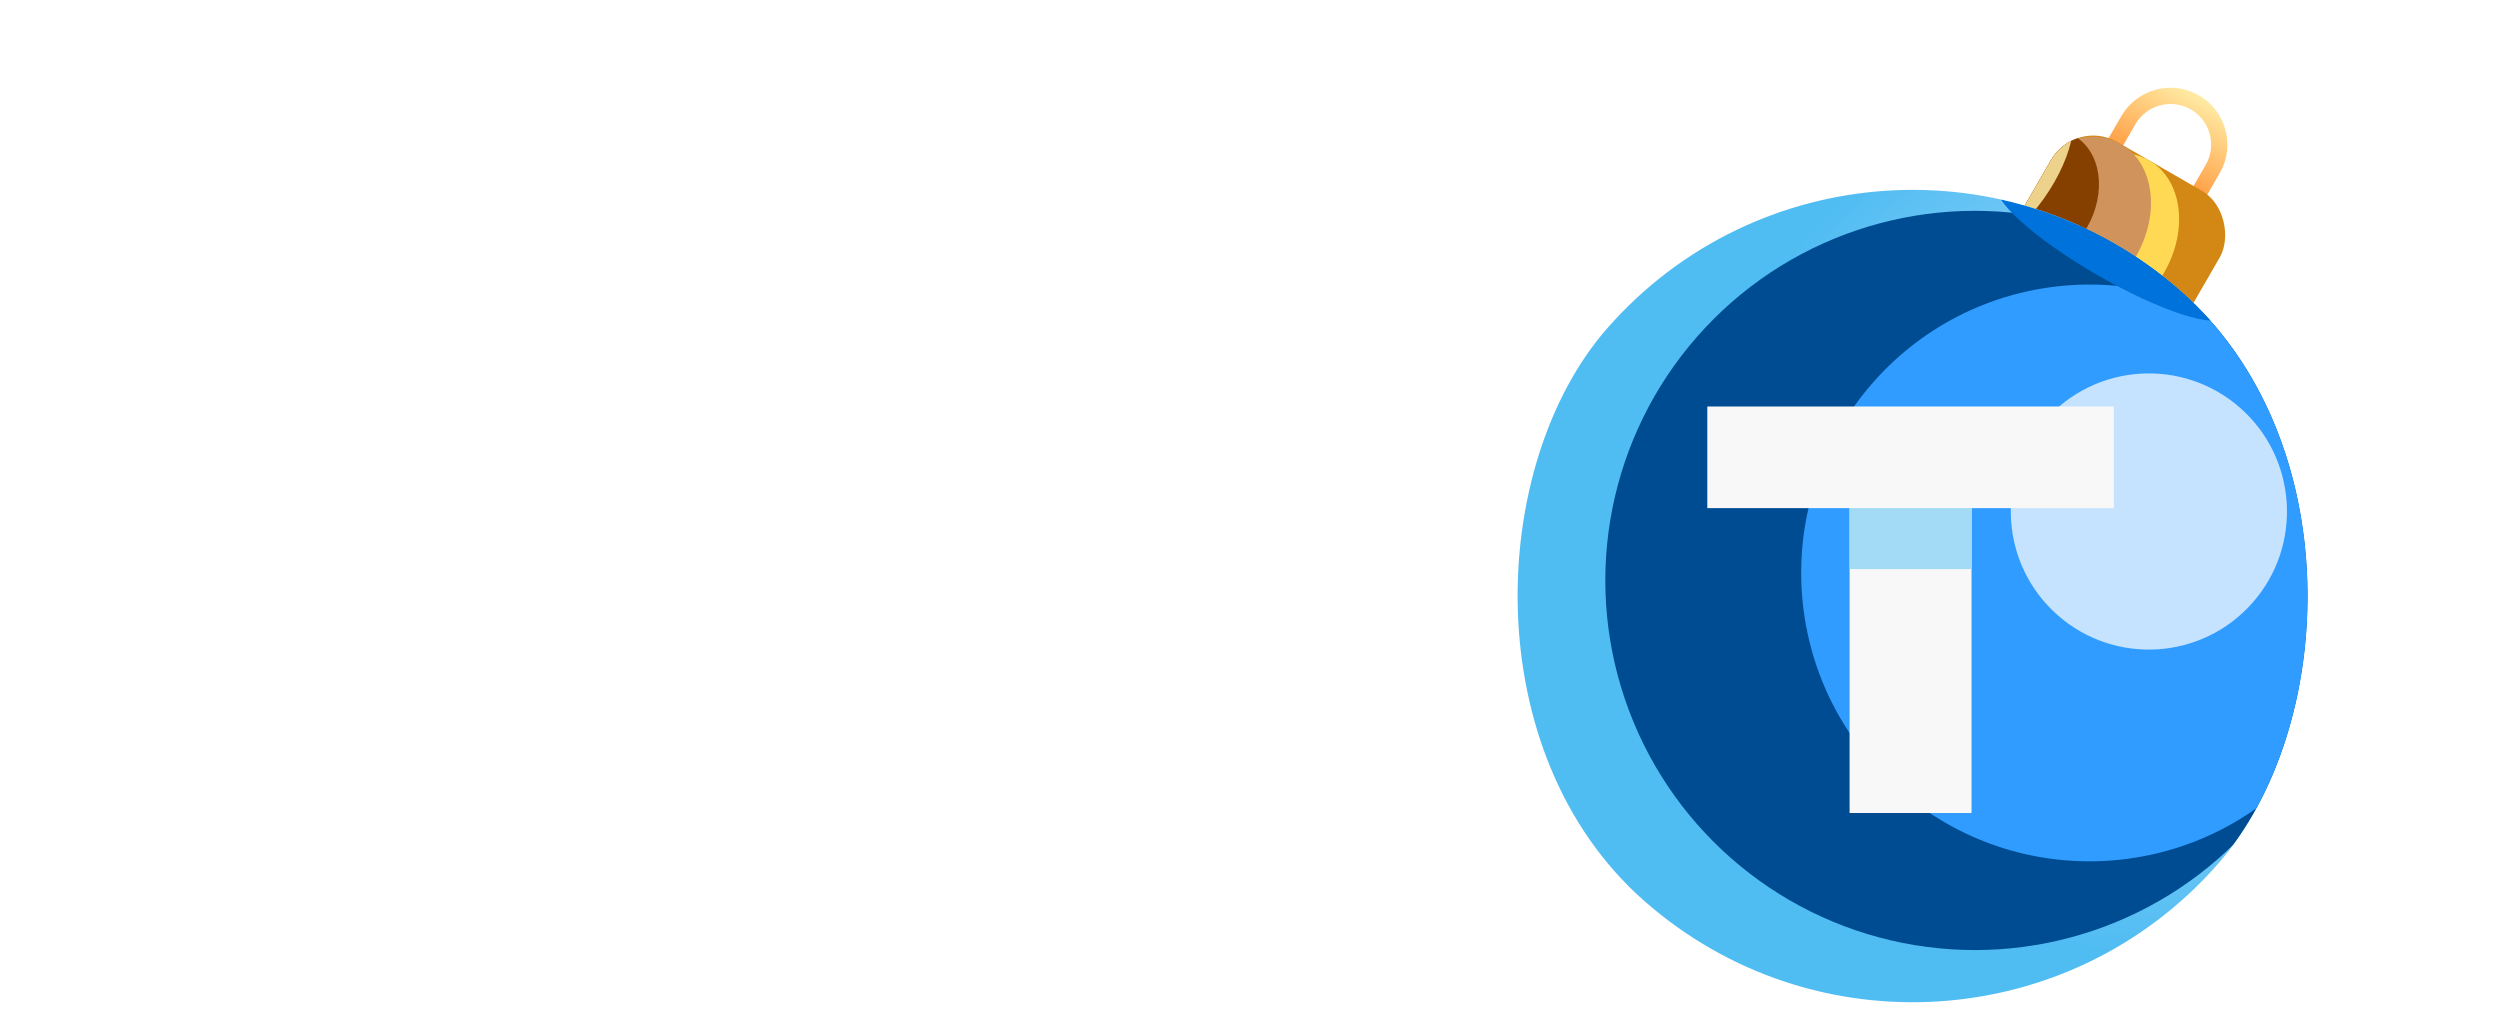 <svg width="123" height="50" viewBox="0 0 123 50" fill="none" xmlns="http://www.w3.org/2000/svg">
<g clip-path="url(#clip0_354_1072)">
<path fill-rule="evenodd" clip-rule="evenodd" d="M105.723 12.96L108.521 8.114C109.073 7.158 108.745 5.936 107.789 5.384C106.834 4.832 105.612 5.16 105.06 6.115L102.262 10.961C101.71 11.917 102.038 13.139 102.993 13.691C103.949 14.243 105.171 13.915 105.723 12.96ZM108.189 4.692C106.851 3.919 105.14 4.378 104.367 5.716L101.57 10.562C100.797 11.9 101.256 13.611 102.594 14.383C103.932 15.156 105.643 14.697 106.416 13.359L109.213 8.514C109.986 7.175 109.527 5.464 108.189 4.692Z" fill="url(#paint0_linear_354_1072)"/>
<g clip-path="url(#clip1_354_1072)">
<rect x="102.104" y="5.793" width="9.592" height="8.793" rx="2.398" transform="rotate(30 102.104 5.793)" fill="#D38816"/>
<g filter="url(#filter0_f_354_1072)">
<ellipse cx="103.54" cy="11.699" rx="3.397" ry="4.396" transform="rotate(30 103.54 11.699)" fill="#FFD953"/>
</g>
<g filter="url(#filter1_f_354_1072)">
<ellipse cx="102.156" cy="10.899" rx="3.397" ry="4.396" transform="rotate(30 102.156 10.899)" fill="#D0935B"/>
</g>
<g filter="url(#filter2_f_354_1072)">
<ellipse cx="100.252" cy="9.801" rx="2.798" ry="3.597" transform="rotate(30 100.252 9.801)" fill="#854000"/>
</g>
<g filter="url(#filter3_f_354_1072)">
<ellipse cx="98.664" cy="8.414" rx="2.328" ry="4.796" transform="rotate(35.359 98.664 8.414)" fill="#FFEBA4" fill-opacity="0.85"/>
</g>
</g>
<g clip-path="url(#clip2_354_1072)">
<rect x="92.257" y="1.125" width="39.967" height="39.967" rx="19.983" transform="rotate(41.257 92.257 1.125)" fill="url(#paint1_radial_354_1072)"/>
<g filter="url(#filter4_f_354_1072)">
<circle cx="97.167" cy="28.558" r="18.185" transform="rotate(41.257 97.167 28.558)" fill="#004C92"/>
</g>
<g filter="url(#filter5_f_354_1072)">
<circle cx="102.807" cy="28.189" r="14.188" transform="rotate(41.257 102.807 28.189)" fill="#319CFF"/>
</g>
<g filter="url(#filter6_f_354_1072)">
<circle cx="105.725" cy="25.166" r="6.794" transform="rotate(41.257 105.725 25.166)" fill="#C5E3FF"/>
</g>
<g filter="url(#filter7_f_354_1072)">
<ellipse cx="103.871" cy="12.341" rx="6.45" ry="1.372" transform="rotate(30 103.871 12.341)" fill="#0072DB"/>
</g>
</g>
<path d="M0 36.887H3.782V31.088H6.961C11.075 31.088 13.476 28.625 13.468 25.061C13.476 21.498 11.118 19 7.057 19H0V36.887ZM3.782 28.057V22.092H6.332C8.516 22.092 9.581 23.297 9.572 25.061C9.581 26.852 8.516 28.057 6.35 28.057H3.782Z" fill="white"/>
<path d="M17.945 37.14C19.928 37.14 21.212 36.276 21.867 35.027H21.971V36.887H25.5V27.839C25.5 24.642 22.766 23.297 19.867 23.297C16.565 23.297 14.478 24.834 13.962 27.28L17.404 27.559C17.657 26.668 18.452 26.013 19.788 26.013C21.072 26.013 21.771 26.642 21.779 27.769C21.788 28.651 20.862 28.782 18.53 29.009C15.875 29.253 13.491 30.144 13.491 33.14C13.491 35.795 15.386 37.14 17.945 37.14ZM19.011 34.572C17.866 34.572 17.046 34.04 17.046 33.018C17.046 31.97 17.91 31.454 19.22 31.271C20.032 31.157 21.36 30.965 21.805 30.668V32.092C21.805 33.498 20.644 34.572 19.011 34.572Z" fill="white"/>
<path d="M26.574 40.817H30.208V36.887H38.409V40.817H41.955V33.935H39.876V23.472H29.587L29.238 27.856C29.029 30.494 28.775 33.193 27.605 33.935H26.574V40.817ZM31.308 33.935C32.103 32.686 32.409 30.721 32.609 27.856L32.749 26.337H36.365V33.935H31.308Z" fill="white"/>
<path d="M46.608 31.979V23.472H43.054V36.887H46.748L51.561 28.354V36.887H55.107V23.472H51.438L46.608 31.979Z" fill="white"/>
<path d="M63.081 37.149C67.151 37.149 69.684 34.363 69.684 30.232C69.684 26.074 67.151 23.297 63.081 23.297C59.011 23.297 56.478 26.074 56.478 30.232C56.478 34.363 59.011 37.149 63.081 37.149ZM63.099 34.267C61.221 34.267 60.26 32.546 60.26 30.206C60.26 27.865 61.221 26.136 63.099 26.136C64.942 26.136 65.902 27.865 65.902 30.206C65.902 32.546 64.942 34.267 63.099 34.267Z" fill="white"/>
<path d="M104 20H84V25H104V20Z" fill="#F8F8F8"/>
<path d="M97 25H91V40H97V25Z" fill="#F8F8F8"/>
<path d="M97 25H91V28H97V25Z" fill="#A3DAF5"/>
</g>
<defs>
<filter id="filter0_f_354_1072" x="96.67" y="4.331" width="13.74" height="14.735" filterUnits="userSpaceOnUse" color-interpolation-filters="sRGB">
<feFlood flood-opacity="0" result="BackgroundImageFix"/>
<feBlend mode="normal" in="SourceGraphic" in2="BackgroundImageFix" result="shape"/>
<feGaussianBlur stdDeviation="1.599" result="effect1_foregroundBlur_354_1072"/>
</filter>
<filter id="filter1_f_354_1072" x="97.284" y="5.53" width="9.744" height="10.738" filterUnits="userSpaceOnUse" color-interpolation-filters="sRGB">
<feFlood flood-opacity="0" result="BackgroundImageFix"/>
<feBlend mode="normal" in="SourceGraphic" in2="BackgroundImageFix" result="shape"/>
<feGaussianBlur stdDeviation="0.6" result="effect1_foregroundBlur_354_1072"/>
</filter>
<filter id="filter2_f_354_1072" x="94.617" y="3.767" width="11.271" height="12.067" filterUnits="userSpaceOnUse" color-interpolation-filters="sRGB">
<feFlood flood-opacity="0" result="BackgroundImageFix"/>
<feBlend mode="normal" in="SourceGraphic" in2="BackgroundImageFix" result="shape"/>
<feGaussianBlur stdDeviation="1.309" result="effect1_foregroundBlur_354_1072"/>
</filter>
<filter id="filter3_f_354_1072" x="94.502" y="3.477" width="8.325" height="9.875" filterUnits="userSpaceOnUse" color-interpolation-filters="sRGB">
<feFlood flood-opacity="0" result="BackgroundImageFix"/>
<feBlend mode="normal" in="SourceGraphic" in2="BackgroundImageFix" result="shape"/>
<feGaussianBlur stdDeviation="0.4" result="effect1_foregroundBlur_354_1072"/>
</filter>
<filter id="filter4_f_354_1072" x="70.912" y="2.303" width="52.509" height="52.509" filterUnits="userSpaceOnUse" color-interpolation-filters="sRGB">
<feFlood flood-opacity="0" result="BackgroundImageFix"/>
<feBlend mode="normal" in="SourceGraphic" in2="BackgroundImageFix" result="shape"/>
<feGaussianBlur stdDeviation="4.035" result="effect1_foregroundBlur_354_1072"/>
</filter>
<filter id="filter5_f_354_1072" x="73.755" y="-0.863" width="58.105" height="58.105" filterUnits="userSpaceOnUse" color-interpolation-filters="sRGB">
<feFlood flood-opacity="0" result="BackgroundImageFix"/>
<feBlend mode="normal" in="SourceGraphic" in2="BackgroundImageFix" result="shape"/>
<feGaussianBlur stdDeviation="7.432" result="effect1_foregroundBlur_354_1072"/>
</filter>
<filter id="filter6_f_354_1072" x="91.812" y="11.254" width="27.825" height="27.825" filterUnits="userSpaceOnUse" color-interpolation-filters="sRGB">
<feFlood flood-opacity="0" result="BackgroundImageFix"/>
<feBlend mode="normal" in="SourceGraphic" in2="BackgroundImageFix" result="shape"/>
<feGaussianBlur stdDeviation="3.559" result="effect1_foregroundBlur_354_1072"/>
</filter>
<filter id="filter7_f_354_1072" x="93.85" y="4.511" width="20.041" height="15.659" filterUnits="userSpaceOnUse" color-interpolation-filters="sRGB">
<feFlood flood-opacity="0" result="BackgroundImageFix"/>
<feBlend mode="normal" in="SourceGraphic" in2="BackgroundImageFix" result="shape"/>
<feGaussianBlur stdDeviation="2.196" result="effect1_foregroundBlur_354_1072"/>
</filter>
<linearGradient id="paint0_linear_354_1072" x1="108.189" y1="4.692" x2="105.991" y2="8.499" gradientUnits="userSpaceOnUse">
<stop stop-color="#FFEBA4"/>
<stop offset="1" stop-color="#FF9C41"/>
</linearGradient>
<radialGradient id="paint1_radial_354_1072" cx="0" cy="0" r="1" gradientUnits="userSpaceOnUse" gradientTransform="translate(118.035 10.717) rotate(-58.219) scale(21.627)">
<stop stop-color="#C5E3FF"/>
<stop offset="1" stop-color="#4FBCF2"/>
</radialGradient>
<clipPath id="clip0_354_1072">
<rect width="123" height="50" fill="white"/>
</clipPath>
<clipPath id="clip1_354_1072">
<rect x="102.104" y="5.793" width="9.592" height="8.793" rx="2.398" transform="rotate(30 102.104 5.793)" fill="white"/>
</clipPath>
<clipPath id="clip2_354_1072">
<rect x="92.257" y="1.125" width="39.967" height="39.967" rx="19.983" transform="rotate(41.257 92.257 1.125)" fill="white"/>
</clipPath>
</defs>
</svg>
